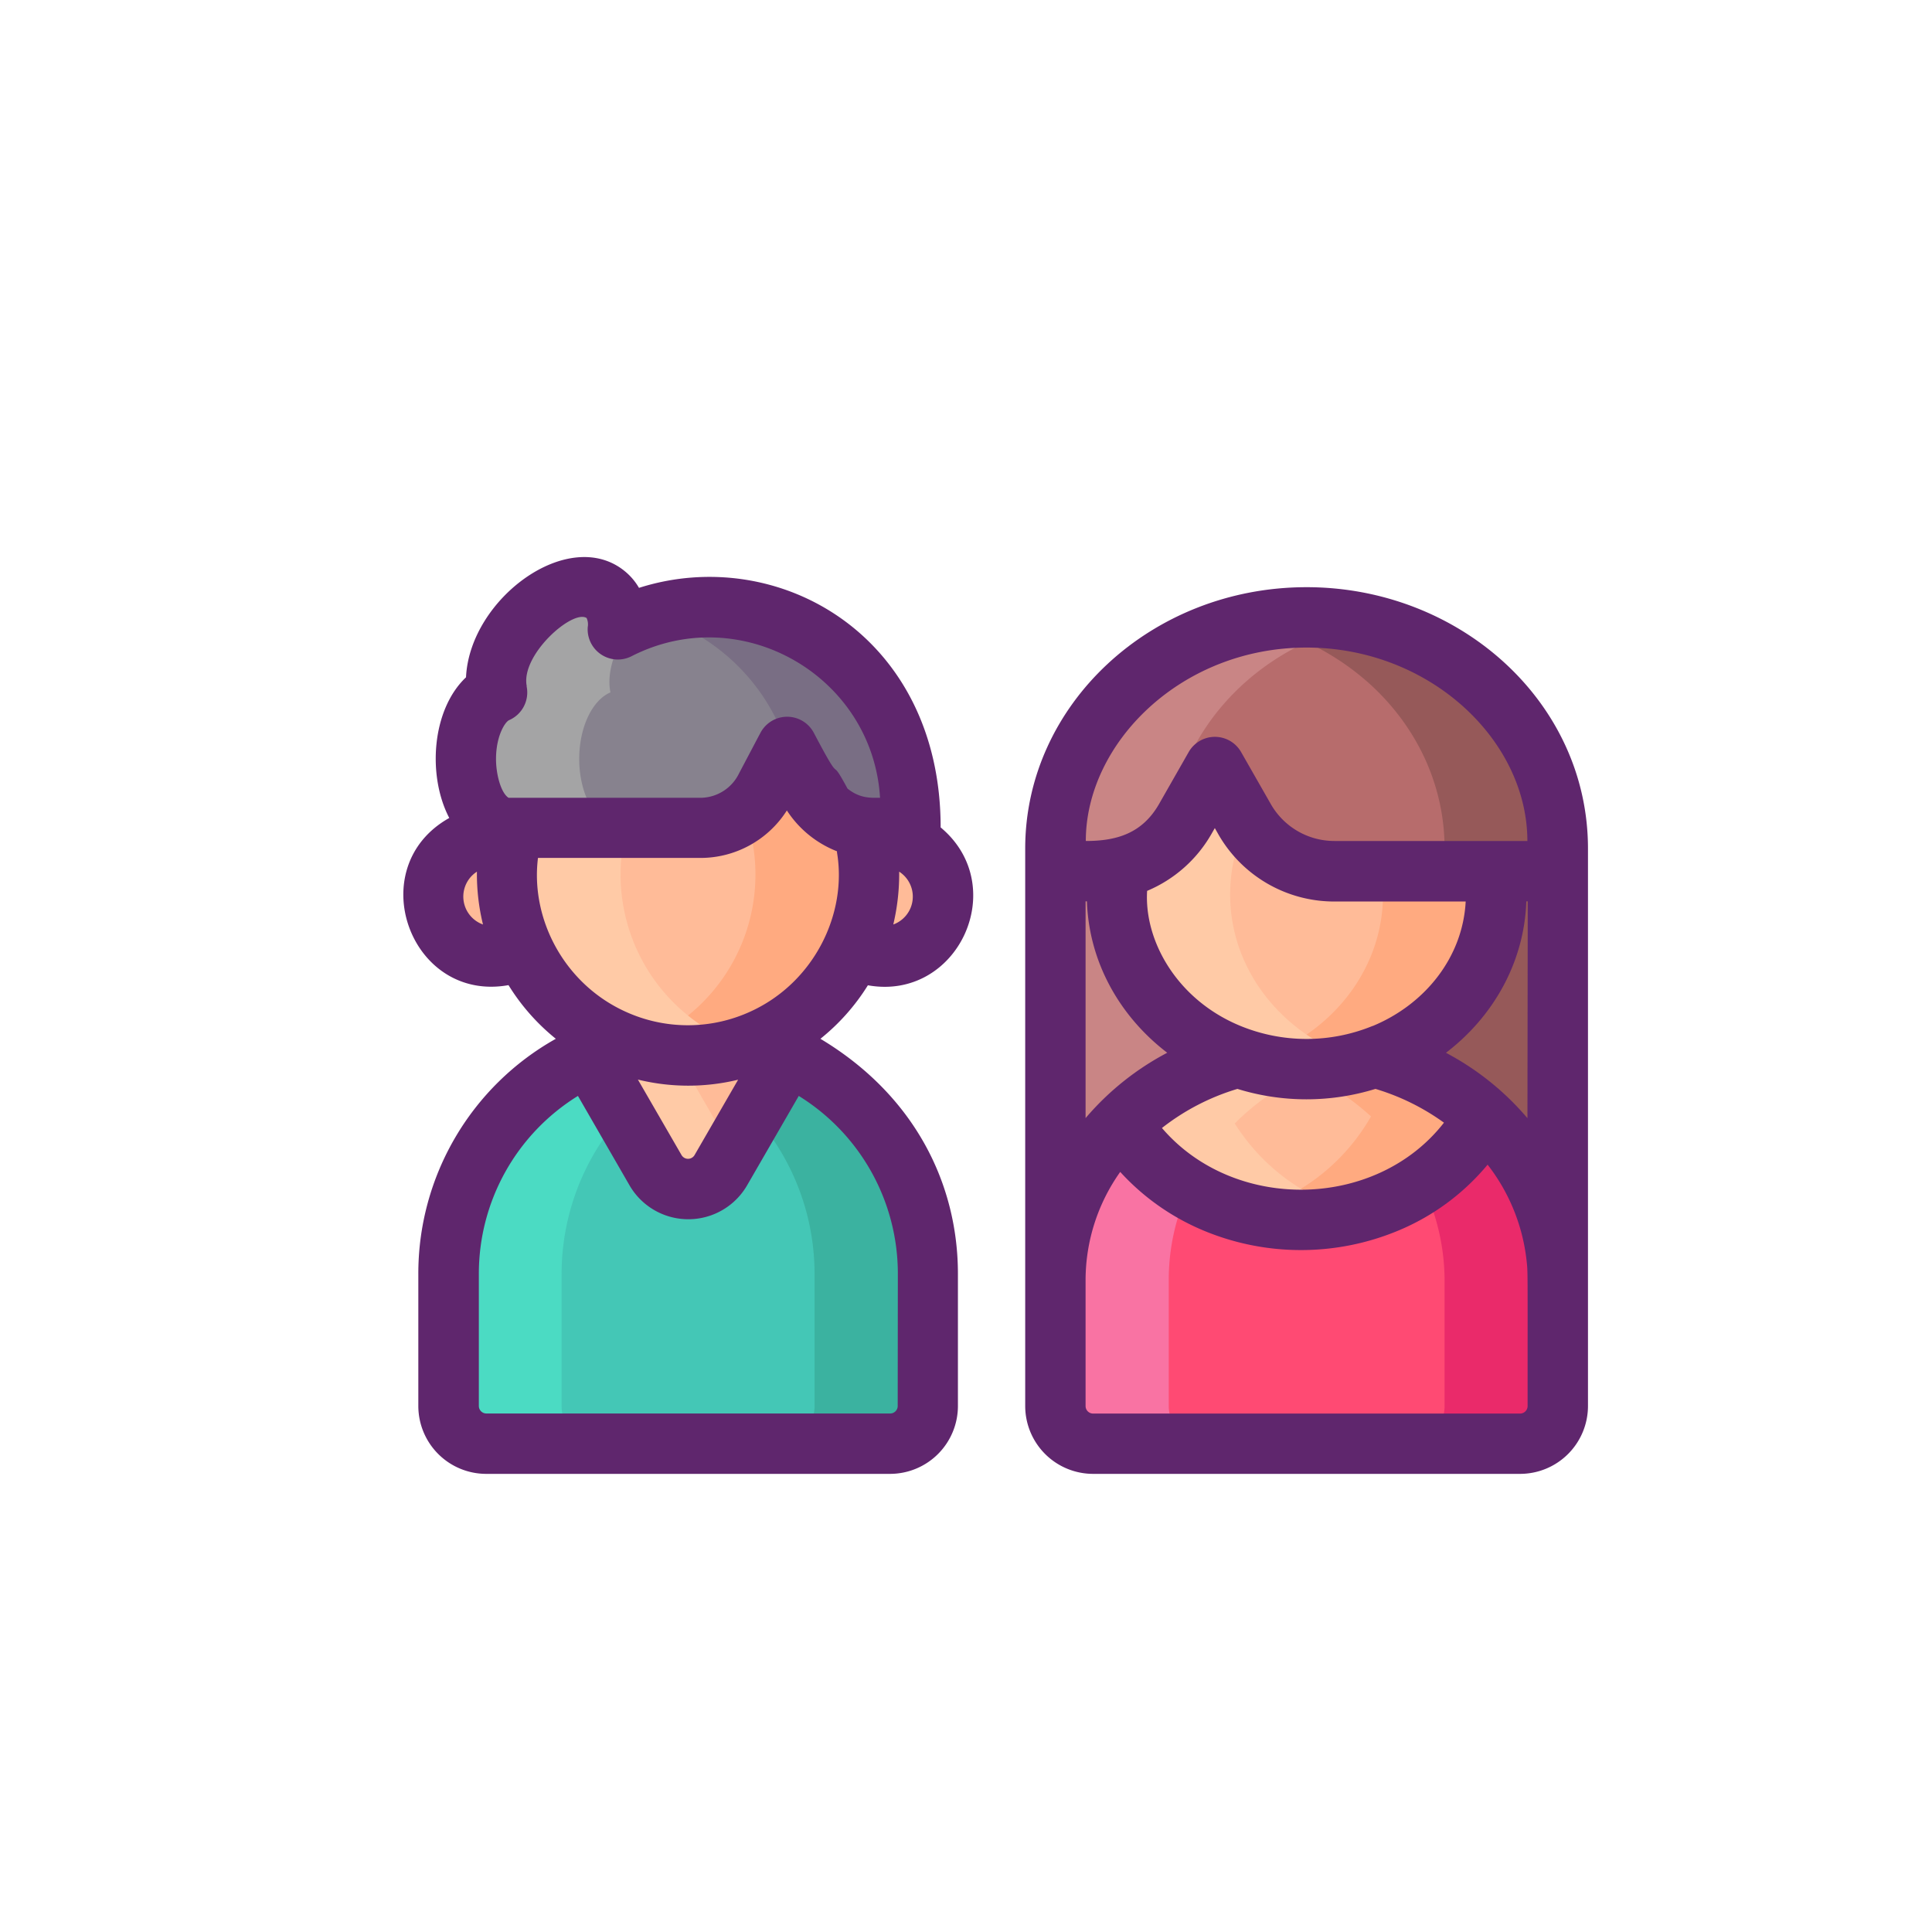<svg id="Icon_Set" data-name="Icon Set" xmlns="http://www.w3.org/2000/svg" viewBox="0 0 512 512"><defs><style>.cls-1{fill:#44c7b6;}.cls-2{fill:#b76c6c;}.cls-3{fill:#ff4a73;}.cls-4{fill:#3bb2a0;}.cls-5{fill:#4bdbc3;}.cls-6{fill:#ffbb98;}.cls-7{fill:#ffcaa6;}.cls-8{fill:#ffaa80;}.cls-9{fill:#87828e;}.cls-10{fill:#796e84;}.cls-11{fill:#a4a4a5;}.cls-12{fill:#965959;}.cls-13{fill:#c98585;}.cls-14{fill:#ea2a6a;}.cls-15{fill:#f973a3;}.cls-16{fill:#5f266d;}</style></defs><title>couple</title><path class="cls-1" d="M245.88,337.63v35a10,10,0,0,1-10,10h-107a10,10,0,0,1-10-10v-35a63.56,63.56,0,0,1,37.32-57.86,60.91,60.91,0,0,1,7.66-2.9,63.62,63.62,0,0,1,37.07,0,66,66,0,0,1,7.68,2.9A63.52,63.52,0,0,1,245.88,337.63Z"/><path class="cls-2" d="M412.83,224.9V334.15H279.68V224.9c0-33.86,29.82-61.3,66.57-61.3a69.34,69.34,0,0,1,47.08,18C405.39,192.64,412.83,208,412.83,224.9Z"/><path class="cls-3" d="M412.83,339.2v33.39a10,10,0,0,1-10,10H289.68a10,10,0,0,1-10-10V339.2c0-33.64,29.58-61.29,66.57-61.29a69.48,69.48,0,0,1,47.06,17.95c12.53,11.54,19.52,27,19.52,43.34Z"/><path class="cls-4" d="M245.87,337.63v35a10,10,0,0,1-10,10h-30a10,10,0,0,0,10-10v-35a63.41,63.41,0,0,0-31.86-55q-2.64-1.53-5.46-2.82a69.07,69.07,0,0,0-7.68-2.9c-1.16-.36-2.32-.68-3.52-1a63.46,63.46,0,0,1,33.52,1,69.07,69.07,0,0,1,7.68,2.9A63.47,63.47,0,0,1,245.87,337.63Z"/><path class="cls-5" d="M197.35,275.91q-1.8.42-3.54,1a64.17,64.17,0,0,0-7.66,2.9c-1.26.56-2.48,1.16-3.68,1.82a62.18,62.18,0,0,0-8.24,5.22,63.47,63.47,0,0,0-25.4,50.82v35a10,10,0,0,0,10,10h-30a10,10,0,0,1-10-10v-35a63.53,63.53,0,0,1,37.32-57.86,64.17,64.17,0,0,1,7.66-2.9,63.54,63.54,0,0,1,33.54-1Z"/><path class="cls-6" d="M208.55,279.77l-8.71,15.09L191,310.16a10,10,0,0,1-17.32,0l-8.83-15.3-8.71-15.09a60.33,60.33,0,0,1,7.66-2.9,63.62,63.62,0,0,1,37.07,0,65.84,65.84,0,0,1,7.67,2.9Z"/><path class="cls-7" d="M194.11,304.79l-3.1,5.36a10,10,0,0,1-17.32,0l-8.82-15.28-8.72-15.1a64.17,64.17,0,0,1,7.66-2.9,60.76,60.76,0,0,1,12.7-2.48l8.36,14.48C185.11,289.28,193.81,304.42,194.11,304.79Z"/><path class="cls-6" d="M138.58,251.38a15.86,15.86,0,1,1-7.9-29.63,16.05,16.05,0,0,1,4.63.68,47.72,47.72,0,0,0,3.27,28.95Z"/><path class="cls-6" d="M249.86,237.62a15.85,15.85,0,0,1-23.75,13.74,47.65,47.65,0,0,0,3.27-28.93,16.05,16.05,0,0,1,4.63-.68,15.85,15.85,0,0,1,15.85,15.87Z"/><circle class="cls-6" cx="182.35" cy="231.78" r="47.96"/><path class="cls-8" d="M230.31,231.77a48,48,0,0,1-63,45.56,48,48,0,0,0,0-91.12,48,48,0,0,1,63,45.56Z"/><path class="cls-7" d="M197.35,277.33a48,48,0,1,1,0-91.12,48,48,0,0,0,0,91.12Z"/><path class="cls-9" d="M225.62,176.57a53.32,53.32,0,0,0-61.93-9.83c.29-3.79-.71-7.09-3.13-9.11-5.33-4.46-15.45-1.14-22.61,7.41-5.12,6.12-7.32,13.24-6.23,18.44-4.76,2.05-8.27,9.16-8.27,17.65,0,10.09,5,18.26,11.07,18.26h51.37a18.29,18.29,0,0,0,9.8-2.87,20.67,20.67,0,0,0,7.2-7.86l5.65-10.74,5.64,10.74a19.4,19.4,0,0,0,17,10.73h10.07V214.3a53.1,53.1,0,0,0-15.63-37.73Z"/><path class="cls-10" d="M241.25,214.29v5.1H231.19a19.35,19.35,0,0,1-17-10.74l-5.3-10.08a53.35,53.35,0,0,0-36-35.48,53.36,53.36,0,0,1,68.38,51.2Z"/><path class="cls-11" d="M168,165.05c-5.12,6.1-7.32,13.24-6.22,18.44-4.76,2-8.28,9.16-8.28,17.64,0,10.08,5,18.26,11.06,18.26h-30c-6.1,0-11.06-8.18-11.06-18.26,0-8.48,3.52-15.6,8.28-17.64-1.1-5.2,1.1-12.34,6.22-18.44,7.16-8.56,17.28-11.88,22.6-7.42,2.44,2,3.42,5.32,3.14,9.1a50.24,50.24,0,0,1,4.6-2.06C168.17,164.79,168.05,164.93,168,165.05Z"/><path class="cls-12" d="M412.83,224.89V334.15h-30V224.89c0-16.94-7.44-32.24-19.5-43.34a68.27,68.27,0,0,0-32.08-16.38,72.41,72.41,0,0,1,15-1.56,69.31,69.31,0,0,1,47.08,17.94C405.39,192.65,412.83,208,412.83,224.89Z"/><path class="cls-13" d="M361.25,165.17c-29.54,6.26-51.56,30.6-51.56,59.72V334.15h-30V224.89c0-33.86,29.8-61.28,66.56-61.28A72.41,72.41,0,0,1,361.25,165.17Z"/><path class="cls-14" d="M412.83,339.21v33.38a10,10,0,0,1-10,10h-30a10,10,0,0,0,10-10V339.21a58.52,58.52,0,0,0-17.46-41.38c-.66-.66-1.36-1.32-2.06-2a67.54,67.54,0,0,0-19.6-12.5,70.6,70.6,0,0,0-8-2.8c-1.46-.42-2.92-.78-4.42-1.08a71.07,71.07,0,0,1,15-1.58c17.84,0,34.86,6.62,47.06,18a58.71,58.71,0,0,1,19.52,43.34Z"/><path class="cls-15" d="M361.25,279.49c-1.5.3-3,.66-4.42,1.08a68.16,68.16,0,0,0-8,2.8,66.36,66.36,0,0,0-20.18,13c-11.72,11-18.92,26.14-18.92,42.8v33.38a10,10,0,0,0,10,10h-30a10,10,0,0,1-10-10V339.21c0-33.73,29.62-61.3,66.56-61.3a71.07,71.07,0,0,1,15,1.58Z"/><path class="cls-6" d="M393.31,295.86c-9,16.3-27.39,27.44-48.59,27.44-20.38,0-38.13-10.28-47.49-25.51,10.38-10.8,28.08-19.88,49-19.88a69.48,69.48,0,0,1,47.06,17.95Z"/><path class="cls-8" d="M393.31,295.87c-9,16.28-27.38,27.42-48.6,27.42a58.89,58.89,0,0,1-15-1.92,53.79,53.79,0,0,0,33.62-25.5,67.54,67.54,0,0,0-19.6-12.5,70.6,70.6,0,0,0-8-2.8c-1.46-.42-2.92-.78-4.42-1.08a71.07,71.07,0,0,1,15-1.58c17.84,0,34.86,6.62,47.06,18Z"/><path class="cls-7" d="M359.69,321.37a58.46,58.46,0,0,1-15,1.92c-20.36,0-38.12-10.28-47.48-25.5,10.6-11.08,28.44-19.88,49-19.88a71.07,71.07,0,0,1,15,1.58c-1.5.3-3,.66-4.42,1.08a68.16,68.16,0,0,0-8,2.8,66.36,66.36,0,0,0-20.18,13q-.72.69-1.38,1.38a54.18,54.18,0,0,0,32.46,23.58Z"/><ellipse class="cls-6" cx="346.26" cy="237.06" rx="50.26" ry="46.28"/><path class="cls-8" d="M396.51,237.05c0,25.56-22.5,46.28-50.26,46.28a54.36,54.36,0,0,1-15-2.1c20.44-5.88,35.26-23.44,35.26-44.18s-14.82-38.3-35.26-44.18a54.36,54.36,0,0,1,15-2.1C374,190.77,396.51,211.49,396.51,237.05Z"/><path class="cls-7" d="M361.25,281.23a54.36,54.36,0,0,1-15,2.1c-27.76,0-50.26-20.72-50.26-46.28s22.5-46.28,50.26-46.28a54.36,54.36,0,0,1,15,2.1C340.81,198.75,326,216.31,326,237.05S340.81,275.35,361.25,281.23Z"/><path class="cls-2" d="M412.83,224.9v6H353.58a27.16,27.16,0,0,1-13.69-3.7,27.56,27.56,0,0,1-10-10.1L322,203.28l-7.87,13.8a27.35,27.35,0,0,1-23.73,13.8H279.68v-6c0-33.86,29.82-61.3,66.57-61.3a69.34,69.34,0,0,1,47.08,18C405.39,192.64,412.83,208,412.83,224.9Z"/><path class="cls-12" d="M412.83,224.89v6h-30v-6c0-16.94-7.44-32.24-19.5-43.34a68.27,68.27,0,0,0-32.08-16.38,72.41,72.41,0,0,1,15-1.56,69.31,69.31,0,0,1,47.08,17.94C405.39,192.65,412.83,208,412.83,224.89Z"/><path class="cls-13" d="M361.25,165.17c-28.82,6.1-50.5,29.46-51.52,57.64a27.3,27.3,0,0,1-19.36,8.06H279.69v-6c0-33.86,29.8-61.28,66.56-61.28A72.41,72.41,0,0,1,361.25,165.17Z"/><path class="cls-16" d="M230,261.11c23.86,4.27,38-26.23,19.28-41.84,0-51-43.19-75.2-79.94-63.48a16.19,16.19,0,0,0-3.62-4.3c-14.78-12.37-41.25,7.1-42.22,28-9.12,8.61-10.28,26.12-4.44,37.28-23.3,13.06-10.43,49,15.7,44.3a56.07,56.07,0,0,0,12.54,14.22,71.31,71.31,0,0,0-36.44,62.3v35a18,18,0,0,0,18,18h107a18,18,0,0,0,18-18v-35c0-24-11.59-47.4-36.44-62.3A56.07,56.07,0,0,0,230,261.11Zm7.9,111.48a2,2,0,0,1-2,2h-107a2,2,0,0,1-2-2v-35a55.38,55.38,0,0,1,26.26-47.16l13.66,23.68a18,18,0,0,0,31.18,0l13.68-23.68a55.4,55.4,0,0,1,26.26,47.16ZM128,245A7.85,7.85,0,0,1,126.39,231,56,56,0,0,0,128,245Zm11.6-63.14c-1.72-8.23,12.12-20.45,15.86-18.08a4,4,0,0,1,.3,2.38,8,8,0,0,0,11.62,7.74c29.1-14.86,63.89,5.27,65.84,37.52-2.19,0-5.24.3-8.62-2.44-5.37-9.95-.67.93-8.92-14.76a8,8,0,0,0-14.16,0c-1.35,2.54-.33.62-5.66,10.72a11.44,11.44,0,0,1-9.92,6.48H134.77c-2-1.27-3.32-6.16-3.32-10.26,0-6.2,2.42-9.82,3.44-10.3A8,8,0,0,0,139.55,181.83ZM238.29,231A7.86,7.86,0,0,1,236.73,245,58.05,58.05,0,0,0,238.29,231Zm-95.66-3.64h43.26a27.14,27.14,0,0,0,22.64-12.58,27.94,27.94,0,0,0,13.28,10.82,1.27,1.27,0,0,0,0,.14.44.44,0,0,1,0,.16c2.75,16.18-6,34.41-22.86,42.14a39.75,39.75,0,0,1-33.32,0c-16.13-7.39-25.08-24.51-23.06-40.68Zm53,58.74-11.56,20a2,2,0,0,1-3.46,0l-11.56-20A56.08,56.08,0,0,0,195.63,286.13Z"/><path class="cls-16" d="M346.25,155.61c-41.12,0-74.56,31.08-74.56,69.28v147.7a18,18,0,0,0,18,18H402.83a18,18,0,0,0,18-18V224.89c0-39-34.16-69.28-74.58-69.28Zm58.58,217a2,2,0,0,1-2,2H289.69a2,2,0,0,1-2-2V339.21a49.58,49.58,0,0,1,9.18-28.64,62.33,62.33,0,0,0,22.18,15.58,67,67,0,0,0,51.44,0,61.37,61.37,0,0,0,23.74-17.5,50.39,50.39,0,0,1,10.34,25.5c.34,3.14.26,1.64.26,38.44ZM287.69,238.87h.36c.54,16.16,8.74,30.54,21.28,40.12a73.11,73.11,0,0,0-21.64,17.32Zm58.56-67.26c32.68,0,58.52,24.59,58.52,51.26h-51.2a19.39,19.39,0,0,1-16.78-9.76l-7.88-13.8a8,8,0,0,0-13.9,0s-7.84,13.75-7.86,13.78c-4.49,7.81-11.27,9.78-19.4,9.78,0-25.88,25.18-51.26,58.5-51.26Zm36.42,125.9c-18,23.12-55.62,23.77-74.74,1.42a60.45,60.45,0,0,1,20-10.36,62,62,0,0,0,36.58,0,60.57,60.57,0,0,1,18.14,8.94Zm-18.88-25.64a46.17,46.17,0,0,1-35.08,0C312,265,303.18,249.41,304,236.09a35.4,35.4,0,0,0,17-15l.94-1.64.94,1.66a35.37,35.37,0,0,0,30.66,17.8h34.88c-.76,14.68-10.66,27.2-24.66,33Zm41,24.46A73.07,73.07,0,0,0,383.19,279l0,0c12.56-9.58,20.76-24,21.3-40.14h.38Z"/></svg>